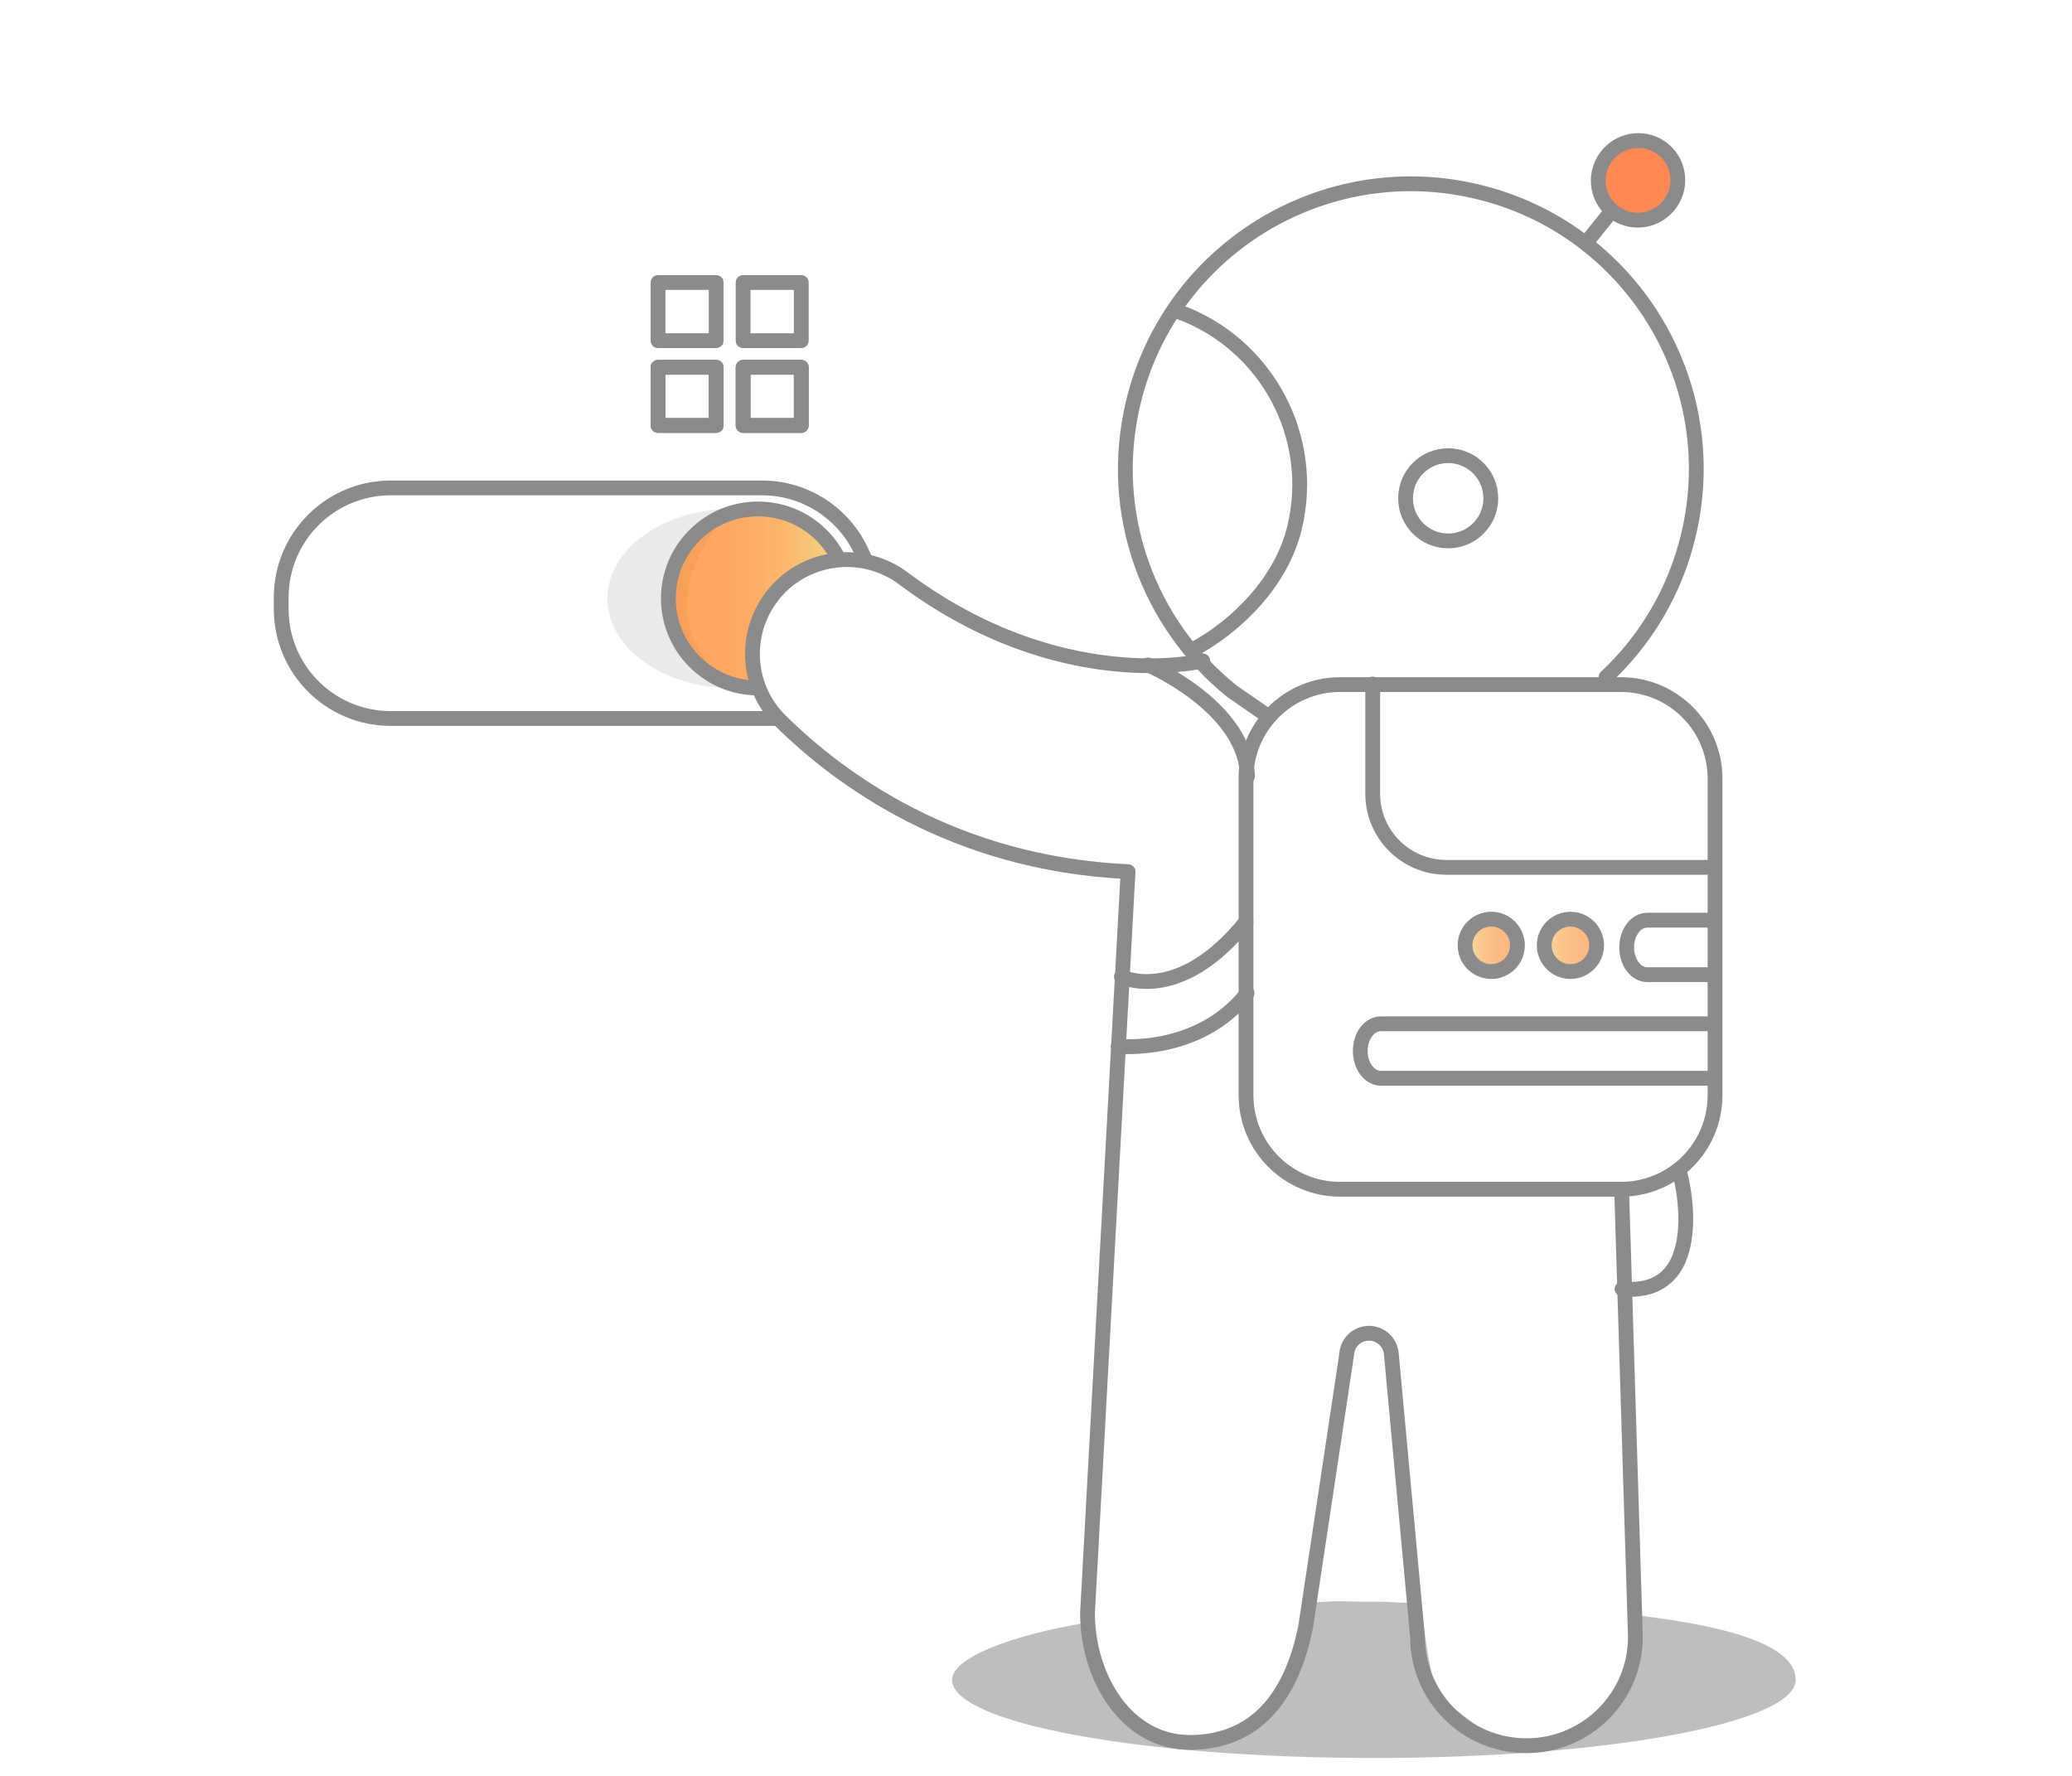 <svg width="140" height="120" viewBox="0 0 140 120" fill="none" xmlns="http://www.w3.org/2000/svg">
<path opacity="0.3" d="M121.33 113.51C121.33 116.43 108.57 118.79 92.83 118.79C77.09 118.79 64.33 116.43 64.33 113.51C64.33 112.05 68.18 110.53 73.34 109.66C74.39 109.48 73.91 114.09 75.96 115.66C80.3 118.99 82.75 117.44 85.89 115.66C87.37 114.82 87.86 108.33 88.57 108.29C91.31 108.13 89.82 108.23 92.84 108.23C94.3 108.23 94.26 108.33 95.66 108.29C96.31 108.27 96.31 113.78 97.51 114.79C98.37 115.51 101.08 118.03 103.34 118.03C107.54 118.03 108.99 114.14 109.95 113.48C110.61 113.03 109.64 109.04 110.36 109.12C118.41 110.06 121.33 111.62 121.33 113.51Z" fill="#262626"/>
<g opacity="0.3">
<path opacity="0.3" d="M49.46 34.39C44.81 34.39 41.04 37.1 41.04 40.44C41.04 43.78 44.81 46.49 49.46 46.49C49.46 46.49 43.97 42.8 47.76 36.57C50.15 32.64 44.88 37.36 44.88 37.36L49.46 34.39Z" fill="#262626"/>
</g>
<g opacity="0.7">
<path opacity="0.9" d="M51.3 46.49C47.96 46.49 45.24 43.78 45.24 40.44C45.24 37.1 47.95 34.39 51.3 34.39C54.09 34.39 55.7 35.29 56.4 37.86C56.4 37.85 50.62 37.88 51.3 46.49Z" fill="url(#paint0_linear_996_241)"/>
</g>
<path d="M52.31 48.55H26.4C22.31 48.55 19 45.24 19 41.15V40.37C19 36.29 22.31 32.97 26.4 32.97H51.48C54.66 32.97 57.37 34.97 58.42 37.78" stroke="#8B8B8B" stroke-miterlimit="10" stroke-linecap="round" stroke-linejoin="round"/>
<path d="M108.52 45.75C111.18 43.26 113.17 39.99 114.08 36.17C116.56 25.82 110.17 15.42 99.81 12.95C89.45 10.48 79.04 16.86 76.57 27.21C74.78 34.69 77.62 42.19 83.24 46.71L85.41 48.21" stroke="#8B8B8B" stroke-miterlimit="10" stroke-linecap="round" stroke-linejoin="round"/>
<path d="M81.27 44.66C81.27 44.66 71.64 47.01 61.05 39.09C58.11 36.89 53.91 37.61 51.89 40.68C50.23 43.21 50.57 46.56 52.71 48.68C56.78 52.71 64.5 58.36 76.22 58.9L73.48 109C73.48 113.35 76.12 117.79 80.48 117.74C84.77 117.69 87.25 114.77 88.22 109.92L90.99 91.53C91.03 90.72 91.69 90.09 92.5 90.09C93.3 90.09 93.96 90.72 94.01 91.51L95.78 110.61C95.78 114.67 99.07 117.96 103.14 117.96C107.2 117.96 110.5 114.67 110.5 110.61L109.58 80.72" stroke="#8B8B8B" stroke-miterlimit="10" stroke-linecap="round" stroke-linejoin="round"/>
<path d="M79.71 21.09C85.54 23.25 88.96 29.47 87.47 35.66C86.59 39.29 83.58 42.33 80.52 43.94" stroke="#8B8B8B" stroke-miterlimit="10" stroke-linecap="round" stroke-linejoin="round"/>
<path d="M109.53 80.36H90.54C87.04 80.36 84.19 77.52 84.19 74.01V52.61C84.19 49.11 87.03 46.26 90.54 46.26H109.53C113.03 46.26 115.88 49.1 115.88 52.61V74.01C115.88 77.52 113.04 80.36 109.53 80.36Z" stroke="#8B8B8B" stroke-miterlimit="10" stroke-linecap="round" stroke-linejoin="round"/>
<path d="M113.47 79.21C113.47 78.91 115.81 87.66 109.6 87.1" stroke="#8B8B8B" stroke-miterlimit="10" stroke-linecap="round" stroke-linejoin="round"/>
<path d="M75.77 66C75.77 66 79.63 67.95 84.19 62.28" stroke="#8B8B8B" stroke-miterlimit="10" stroke-linecap="round" stroke-linejoin="round"/>
<path d="M75.56 70.7C75.56 70.7 81 71.28 84.26 67.12" stroke="#8B8B8B" stroke-miterlimit="10" stroke-linecap="round" stroke-linejoin="round"/>
<path d="M51.22 46.49C47.88 46.49 45.16 43.78 45.16 40.44C45.16 37.1 47.87 34.39 51.22 34.39C53.56 34.39 55.59 35.71 56.6 37.65" stroke="#8B8B8B" stroke-miterlimit="10" stroke-linecap="round" stroke-linejoin="round"/>
<path d="M77.57 44.93C77.57 44.93 84.15 47.74 84.29 52.45" stroke="#8B8B8B" stroke-miterlimit="10" stroke-linecap="round" stroke-linejoin="round"/>
<path d="M97.85 36.55C99.441 36.55 100.73 35.261 100.73 33.67C100.73 32.08 99.441 30.79 97.85 30.79C96.259 30.79 94.97 32.08 94.97 33.67C94.97 35.261 96.259 36.55 97.85 36.55Z" stroke="#8B8B8B" stroke-miterlimit="10" stroke-linecap="round" stroke-linejoin="round"/>
<path d="M92.75 46.22V53.63C92.75 56.38 94.98 58.61 97.73 58.61H115.26" stroke="#8B8B8B" stroke-miterlimit="10" stroke-linecap="round" stroke-linejoin="round"/>
<g opacity="0.7">
<path opacity="0.7" d="M100.76 65.3C101.594 65.3 102.27 64.624 102.27 63.79C102.27 62.956 101.594 62.28 100.76 62.28C99.926 62.28 99.25 62.956 99.25 63.79C99.25 64.624 99.926 65.3 100.76 65.3Z" fill="url(#paint1_linear_996_241)"/>
</g>
<g opacity="0.7">
<path opacity="0.7" d="M106.17 65.85C107.142 65.85 107.93 65.062 107.93 64.09C107.93 63.118 107.142 62.33 106.17 62.33C105.198 62.33 104.41 63.118 104.41 64.09C104.41 65.062 105.198 65.85 106.17 65.85Z" fill="url(#paint2_linear_996_241)"/>
</g>
<path d="M100.76 65.65C101.738 65.65 102.53 64.857 102.53 63.88C102.53 62.902 101.738 62.11 100.76 62.11C99.782 62.11 98.99 62.902 98.99 63.88C98.99 64.857 99.782 65.65 100.76 65.65Z" stroke="#8B8B8B" stroke-miterlimit="10" stroke-linecap="round" stroke-linejoin="round"/>
<path d="M106.11 65.65C107.088 65.65 107.88 64.857 107.88 63.88C107.88 62.902 107.088 62.11 106.11 62.11C105.132 62.11 104.34 62.902 104.34 63.88C104.34 64.857 105.132 65.65 106.11 65.65Z" stroke="#8B8B8B" stroke-miterlimit="10" stroke-linecap="round" stroke-linejoin="round"/>
<path d="M115.36 62.18H111.3C110.53 62.18 109.91 63 109.91 64.02C109.91 65.03 110.53 65.86 111.3 65.86H115.36" stroke="#8B8B8B" stroke-miterlimit="10" stroke-linecap="round" stroke-linejoin="round"/>
<path d="M115.36 69.18H93.3C92.53 69.18 91.91 70 91.91 71.02C91.91 72.03 92.53 72.86 93.3 72.86H115.36" stroke="#8B8B8B" stroke-miterlimit="10" stroke-linecap="round" stroke-linejoin="round"/>
<path d="M108.81 14.36L107.24 16.32" stroke="#8B8B8B" stroke-miterlimit="10" stroke-linecap="round" stroke-linejoin="round"/>
<path d="M112.716 13.93C113.684 12.796 113.558 11.098 112.432 10.136C111.307 9.174 109.61 9.314 108.641 10.447C107.672 11.581 107.799 13.279 108.924 14.241C110.049 15.203 111.747 15.063 112.716 13.93Z" fill="#FF8853"/>
<path d="M112.716 13.93C113.684 12.796 113.558 11.098 112.432 10.136C111.307 9.174 109.61 9.314 108.641 10.447C107.672 11.581 107.799 13.279 108.924 14.241C110.049 15.203 111.747 15.063 112.716 13.93Z" stroke="#8B8B8B" stroke-miterlimit="10" stroke-linecap="round" stroke-linejoin="round"/>
<path d="M48.39 19.09H44.46V23.02H48.39V19.09Z" stroke="#8B8B8B" stroke-miterlimit="10" stroke-linecap="round" stroke-linejoin="round"/>
<path d="M54.14 19.09H50.21V23.02H54.14V19.09Z" stroke="#8B8B8B" stroke-miterlimit="10" stroke-linecap="round" stroke-linejoin="round"/>
<path d="M48.39 24.82H44.46V28.75H48.39V24.82Z" stroke="#8B8B8B" stroke-miterlimit="10" stroke-linecap="round" stroke-linejoin="round"/>
<path d="M54.14 24.82H50.21V28.75H54.14V24.82Z" stroke="#8B8B8B" stroke-miterlimit="10" stroke-linecap="round" stroke-linejoin="round"/>
<path d="M48.39 24.82H44.46V28.75H48.39V24.82Z" stroke="#8B8B8B" stroke-miterlimit="10" stroke-linecap="round" stroke-linejoin="round"/>
<path d="M54.14 24.82H50.21V28.75H54.14V24.82Z" stroke="#8B8B8B" stroke-miterlimit="10" stroke-linecap="round" stroke-linejoin="round"/>
<defs>
<linearGradient id="paint0_linear_996_241" x1="45.245" y1="40.44" x2="56.401" y2="40.44" gradientUnits="userSpaceOnUse">
<stop stop-color="#FF7002"/>
<stop offset="0.296" stop-color="#FE7304"/>
<stop offset="0.5" stop-color="#FC7C0A"/>
<stop offset="0.676" stop-color="#F88B15"/>
<stop offset="0.836" stop-color="#F3A125"/>
<stop offset="0.985" stop-color="#ECBD39"/>
<stop offset="1" stop-color="#EBC03B"/>
</linearGradient>
<linearGradient id="paint1_linear_996_241" x1="102.265" y1="63.786" x2="99.253" y2="63.786" gradientUnits="userSpaceOnUse">
<stop stop-color="#FF7002"/>
<stop offset="0.296" stop-color="#FE7304"/>
<stop offset="0.5" stop-color="#FC7C0A"/>
<stop offset="0.676" stop-color="#F88B15"/>
<stop offset="0.836" stop-color="#F3A125"/>
<stop offset="0.985" stop-color="#ECBD39"/>
<stop offset="1" stop-color="#EBC03B"/>
</linearGradient>
<linearGradient id="paint2_linear_996_241" x1="107.928" y1="64.091" x2="104.409" y2="64.091" gradientUnits="userSpaceOnUse">
<stop stop-color="#FF7002"/>
<stop offset="0.296" stop-color="#FE7304"/>
<stop offset="0.5" stop-color="#FC7C0A"/>
<stop offset="0.676" stop-color="#F88B15"/>
<stop offset="0.836" stop-color="#F3A125"/>
<stop offset="0.985" stop-color="#ECBD39"/>
<stop offset="1" stop-color="#EBC03B"/>
</linearGradient>
</defs>
</svg>
